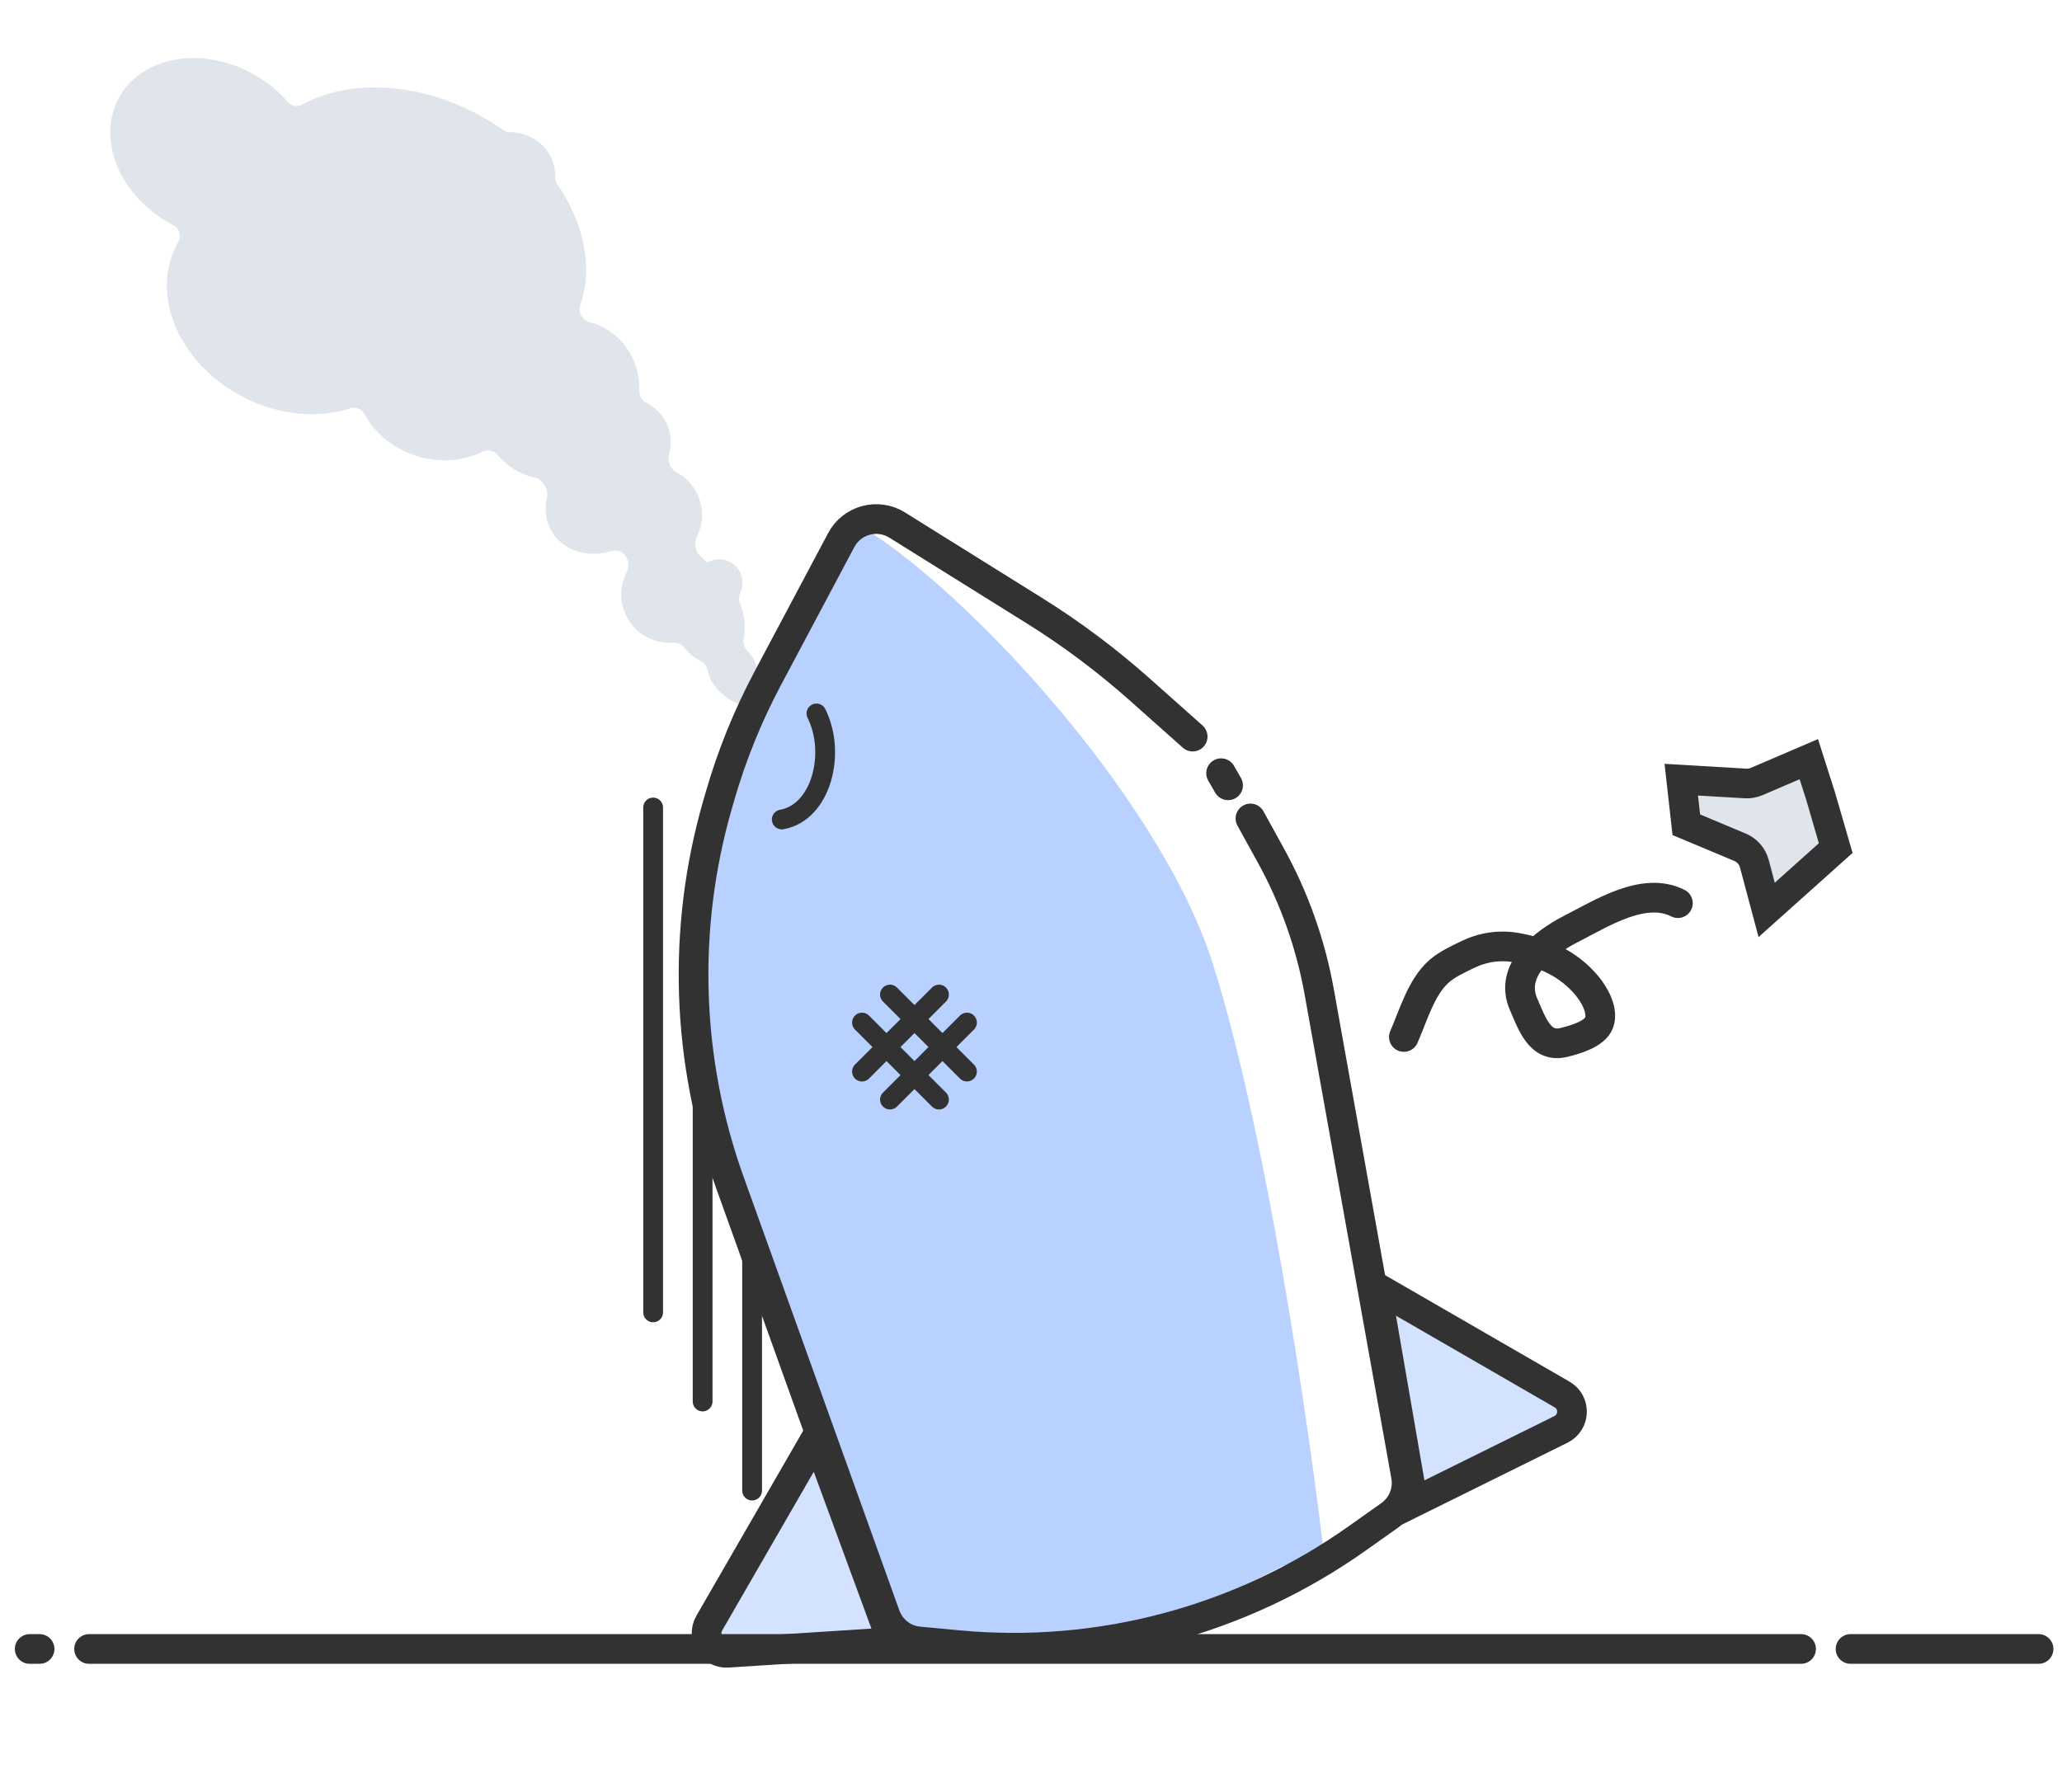 <svg xmlns="http://www.w3.org/2000/svg" width="176" height="153" viewBox="0 0 176 153" fill="none">
  <path fill-rule="evenodd" clip-rule="evenodd" d="M31.106 35.349C30.876 34.925 30.366 34.708 29.907 34.857C27.185 35.744 23.832 35.481 20.743 33.884C15.355 31.099 12.809 25.312 15.057 20.958C15.108 20.86 15.16 20.765 15.214 20.67C15.499 20.175 15.324 19.507 14.817 19.244C14.72 19.194 14.624 19.143 14.528 19.089C10.165 16.665 8.214 11.842 10.171 8.316C12.127 4.79 17.251 3.897 21.614 6.321C22.785 6.971 23.782 7.795 24.577 8.72C24.87 9.061 25.368 9.153 25.763 8.938C29.801 6.736 35.724 6.953 41.075 9.926C41.733 10.291 42.36 10.686 42.954 11.106C43.11 11.216 43.298 11.271 43.489 11.275C44.797 11.302 46.016 11.879 46.749 12.957C47.197 13.616 47.405 14.376 47.394 15.148C47.392 15.35 47.444 15.55 47.558 15.717C49.844 19.045 50.648 22.827 49.521 26.062C49.317 26.647 49.705 27.326 50.304 27.486C51.149 27.712 51.94 28.124 52.62 28.728C53.965 29.922 54.616 31.635 54.574 33.421C54.564 33.829 54.81 34.204 55.174 34.389C55.873 34.745 56.456 35.294 56.831 36.013C57.292 36.9 57.359 37.9 57.096 38.843C56.94 39.4 57.227 40.049 57.737 40.32C58.448 40.699 59.056 41.288 59.455 42.056C60.095 43.285 60.054 44.691 59.468 45.843C59.193 46.383 59.353 47.137 59.823 47.52C59.981 47.649 60.131 47.791 60.27 47.945C60.319 47.998 60.398 48.011 60.463 47.978C61.441 47.468 62.644 47.844 63.151 48.818C63.437 49.368 63.439 49.992 63.209 50.522C63.072 50.839 63.024 51.203 63.156 51.521C63.169 51.553 63.182 51.586 63.195 51.618C63.589 52.621 63.668 53.644 63.478 54.511C63.4 54.865 63.492 55.246 63.745 55.507C64.009 55.779 64.219 56.05 64.34 56.281C64.846 57.255 65.004 59.527 64.01 60.045C63.016 60.562 61.247 59.129 60.741 58.156C60.606 57.896 60.472 57.527 60.368 57.115C60.29 56.809 60.065 56.561 59.782 56.421C59.273 56.168 58.79 55.772 58.379 55.263C58.157 54.987 57.807 54.842 57.454 54.866C55.856 54.978 54.273 54.158 53.49 52.653C52.842 51.407 52.893 49.981 53.502 48.82C53.772 48.305 53.624 47.587 53.168 47.226C52.9 47.013 52.537 46.936 52.211 47.039C50.129 47.701 47.916 46.965 46.989 45.182C46.553 44.344 46.469 43.407 46.682 42.511C46.846 41.821 46.352 40.933 45.658 40.779C44.72 40.57 43.839 40.139 43.091 39.475C42.87 39.279 42.668 39.069 42.484 38.847C42.174 38.471 41.629 38.346 41.192 38.561C39.564 39.364 37.535 39.548 35.545 38.92C33.54 38.287 31.976 36.957 31.106 35.349Z" fill="#E0E4EB"/>
  <path d="M60.54 138.562L69.713 122.664L76.154 140.186L62.111 141.092C60.765 141.179 59.865 139.73 60.54 138.562Z" fill="#226FFF" fill-opacity="0.2" stroke="#323232" stroke-width="2.534" stroke-linecap="round"/>
  <path d="M133.332 119.046L117.443 109.868L120.621 128.264L133.236 122.023C134.445 121.425 134.5 119.721 133.332 119.046Z" fill="#226FFF" fill-opacity="0.2" stroke="#323232" stroke-width="2.534" stroke-linecap="round"/>
  <path d="M61.434 100.898L74.64 137.67C75.126 139.023 76.415 139.921 77.853 139.906L85.788 139.825C94.039 139.741 102.169 137.63 109.426 133.701L113.007 132.741C111.761 121.981 108.122 96.831 103.534 82.313C98.946 67.794 81.604 49.404 72.883 44.596L69.679 48.955L64.915 57.638C63.054 61.029 61.575 64.615 60.504 68.331L60.401 68.69C57.352 79.269 57.714 90.538 61.434 100.898Z" fill="#226FFF" fill-opacity="0.32"/>
  <path d="M106.731 69.87L108.485 73.054C110.482 76.68 111.873 80.608 112.603 84.683L115.308 99.778L120.007 125.997C120.238 127.286 119.703 128.593 118.634 129.351L115.84 131.331C105.959 138.333 93.9 141.566 81.844 140.445L78.437 140.128C77.131 140.007 76.014 139.141 75.571 137.907L62.28 100.897C58.559 90.537 58.197 79.268 61.246 68.689L61.447 67.993C62.454 64.499 63.821 61.12 65.528 57.91L71.804 46.103C72.723 44.374 74.914 43.786 76.575 44.822L88.257 52.109C91.454 54.103 94.477 56.365 97.292 58.87L101.799 62.88" stroke="#323232" stroke-width="2.534" stroke-linecap="round"/>
  <path d="M104.225 66.007L104.822 67.041" stroke="#323232" stroke-width="2.534" stroke-linecap="round"/>
  <path d="M119.825 88.525C120.623 86.729 121.292 84.271 122.831 82.917C123.504 82.326 124.384 81.925 125.182 81.531C126.544 80.859 127.984 80.632 129.5 80.909C131.817 81.333 133.929 82.312 135.457 84.153C136.062 84.882 136.872 86.244 136.495 87.292C136.134 88.294 134.398 88.76 133.507 88.986C131.422 89.513 130.745 87.319 130.05 85.748C128.756 82.828 131.766 80.477 134.118 79.287C136.643 78.009 140.297 75.62 143.215 77.1" stroke="#323232" stroke-width="2.534" stroke-linecap="round"/>
  <path d="M7.603 140.768L153.729 140.768" stroke="#323232" stroke-width="2.534" stroke-linecap="round"/>
  <path d="M2.534 140.768H3.379" stroke="#323232" stroke-width="2.534" stroke-linecap="round"/>
  <path d="M157.952 140.768L174.001 140.768" stroke="#323232" stroke-width="2.534" stroke-linecap="round"/>
  <path d="M73.574 87.295L80.144 93.868" stroke="#323232" stroke-width="1.689" stroke-linecap="round"/>
  <path d="M75.962 84.902L82.532 91.476" stroke="#323232" stroke-width="1.689" stroke-linecap="round"/>
  <path d="M80.144 84.904L73.574 91.478" stroke="#323232" stroke-width="1.689" stroke-linecap="round"/>
  <path d="M82.534 87.295L75.964 93.868" stroke="#323232" stroke-width="1.689" stroke-linecap="round"/>
  <path d="M55.748 68.934L55.748 112.034" stroke="#323232" stroke-width="1.689" stroke-linecap="round"/>
  <path d="M59.972 91.753L59.972 119.642" stroke="#323232" stroke-width="1.689" stroke-linecap="round"/>
  <path d="M64.194 105.273L64.194 127.246" stroke="#323232" stroke-width="1.689" stroke-linecap="round"/>
  <path d="M69.686 60.906C71.375 64.286 70.108 69.357 66.728 69.959" stroke="#323232" stroke-width="1.689" stroke-linecap="round"/>
  <path d="M148.985 66.883C149.312 66.902 149.639 66.845 149.941 66.715L154.389 64.808L155.392 67.947L156.685 72.399L150.792 77.675L149.741 73.732C149.572 73.099 149.12 72.581 148.516 72.328L143.934 70.408L143.502 66.56L148.985 66.883ZM143.961 70.655L143.961 70.654L143.961 70.655Z" fill="#E0E4EB" stroke="#323232" stroke-width="2.534"/>
</svg>